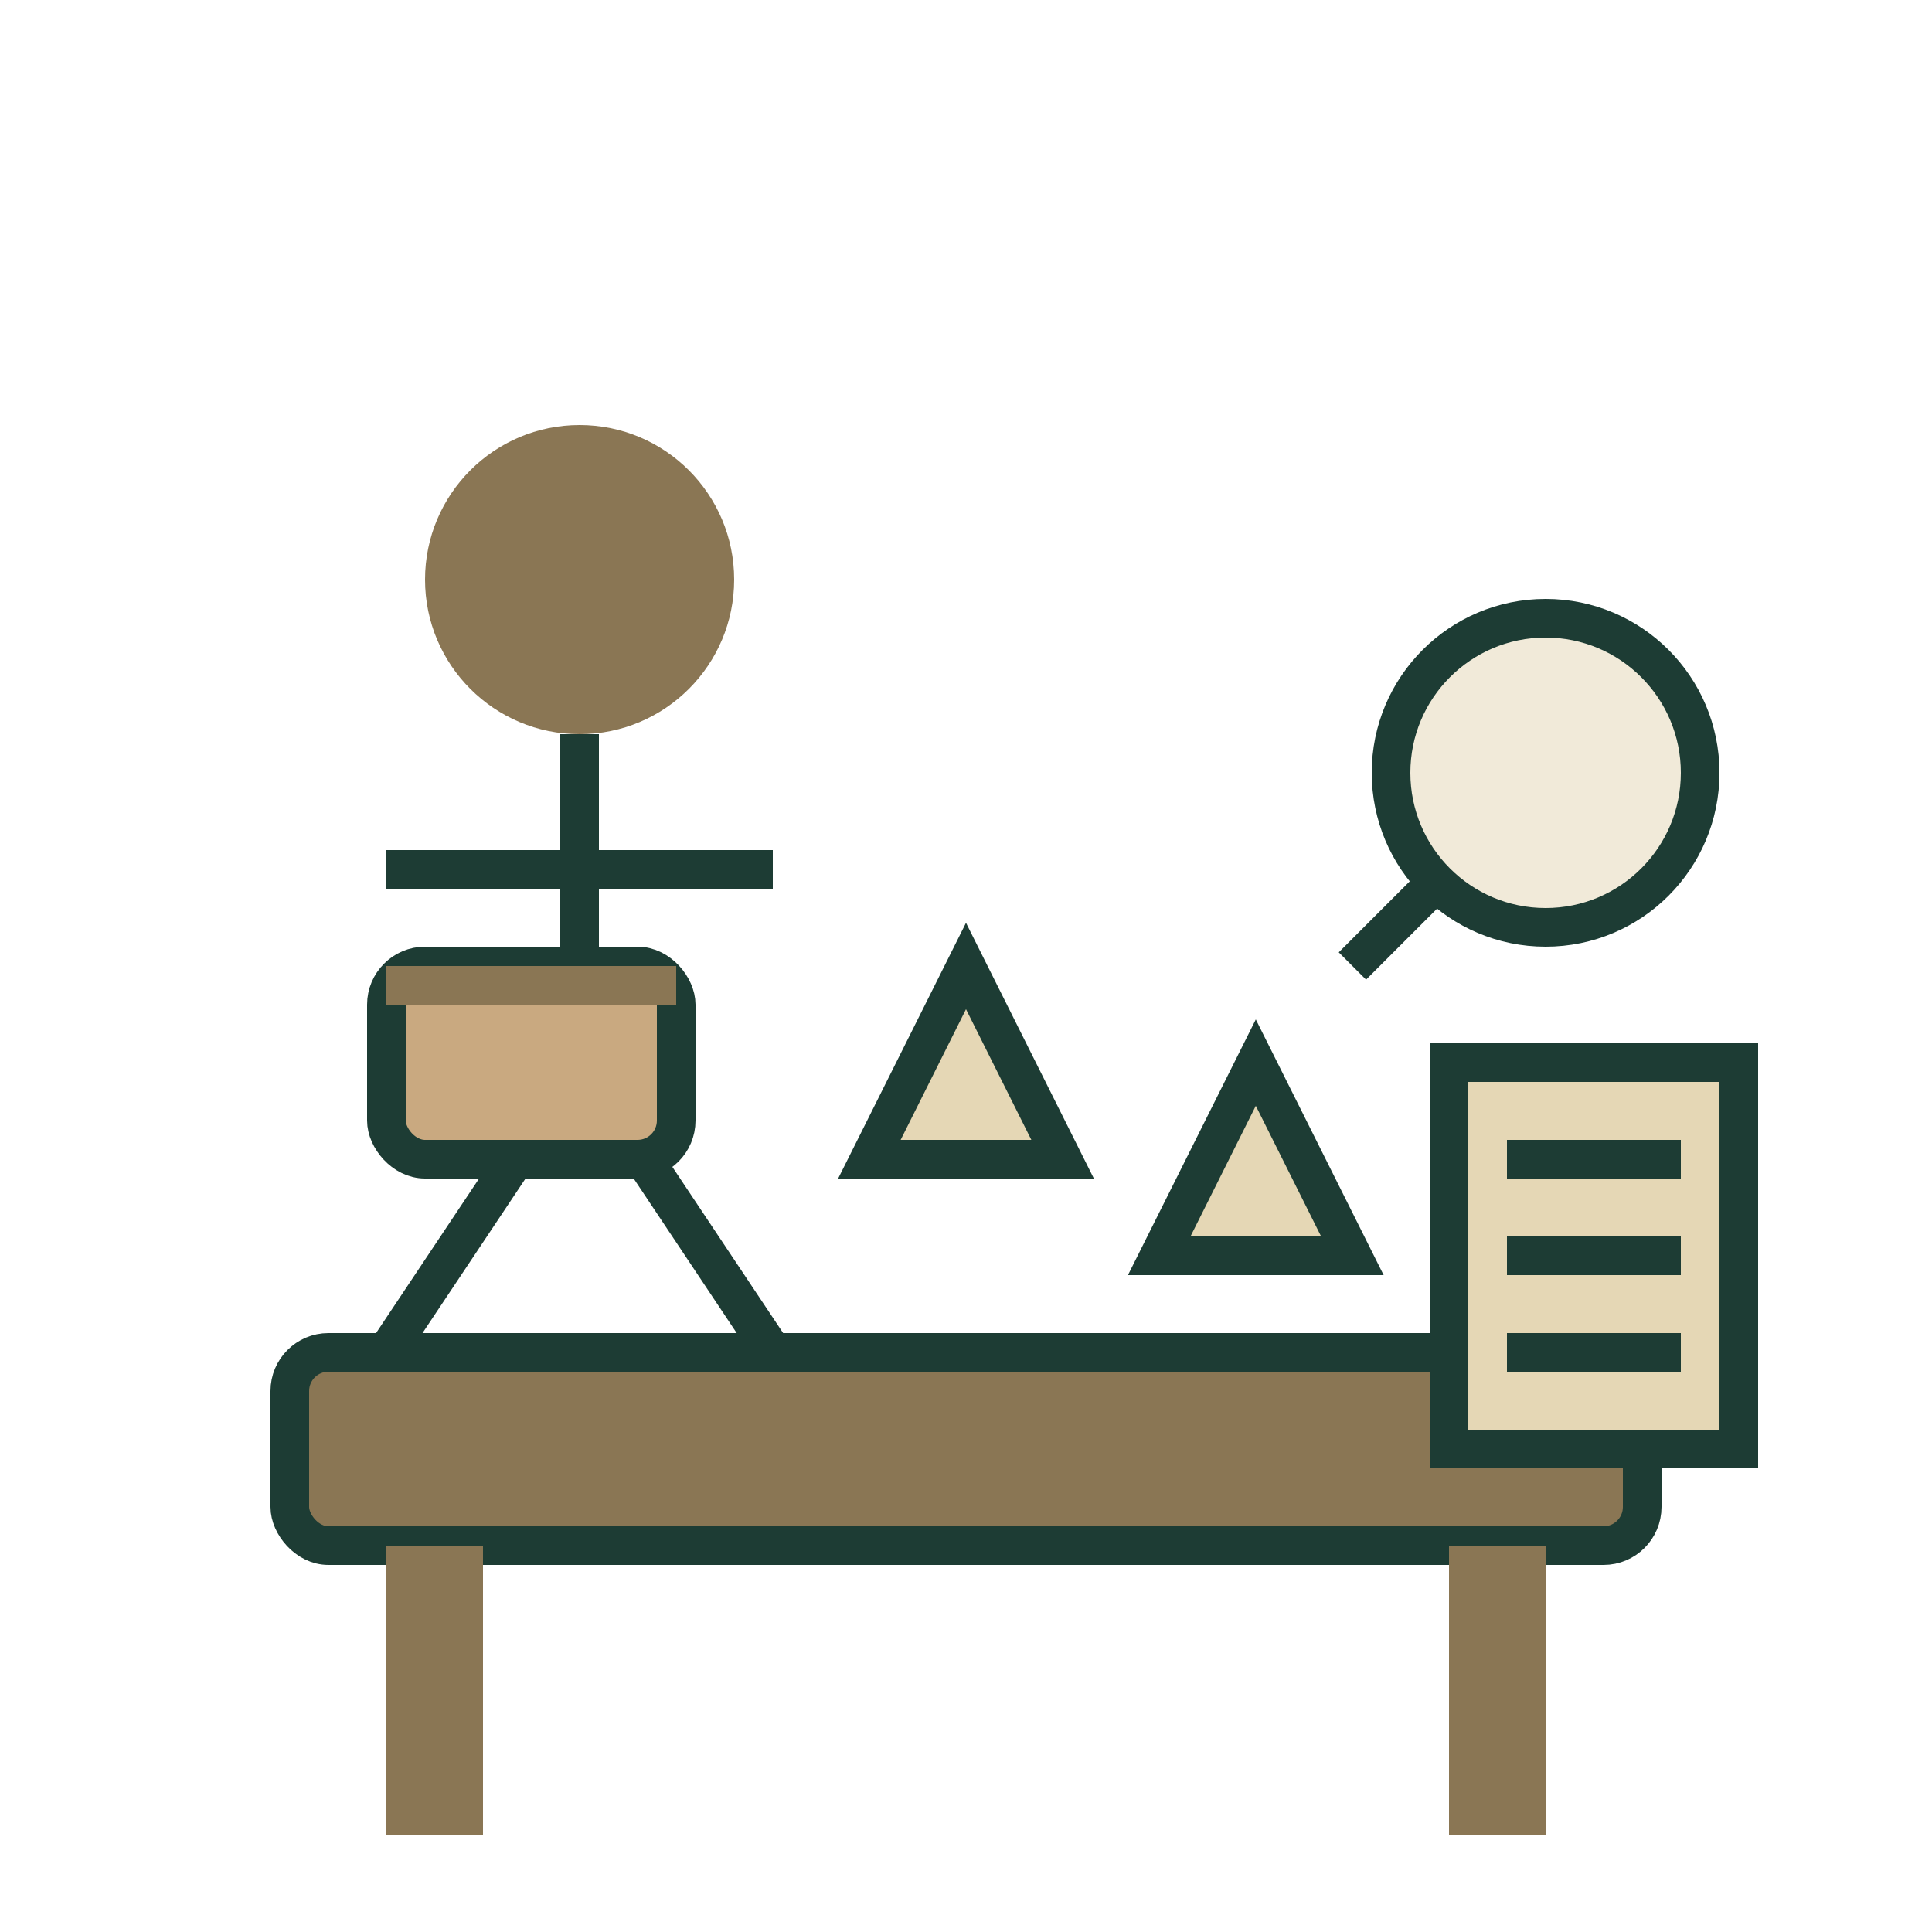 <?xml version="1.0" encoding="UTF-8"?>
<svg width="100" height="100" viewBox="0 0 100 100" xmlns="http://www.w3.org/2000/svg">
  <style>
    .stroke { stroke: #1D3C34; stroke-width: 2; fill: none; }
    .fill { fill: #C9A980; }
    .fill-light { fill: #E5D7B5; }
    .fill-dark { fill: #8A7654; }
  </style>
  <g>
    <!-- Joaillier (stylisé) -->
    <circle class="fill-dark" cx="30" cy="30" r="8" />
    <path class="stroke" d="M30,38 L30,55" />
    <path class="stroke" d="M20,45 L40,45" />
    <path class="stroke" d="M30,55 L20,70" />
    <path class="stroke" d="M30,55 L40,70" />
    
    <!-- Établi du joaillier -->
    <rect class="fill-dark" x="15" y="70" width="70" height="10" rx="2" />
    <rect class="stroke" x="15" y="70" width="70" height="10" rx="2" />
    <rect class="fill-dark" x="20" y="80" width="5" height="15" />
    <rect class="fill-dark" x="75" y="80" width="5" height="15" />
    
    <!-- Diamants sur l'établi -->
    <polygon class="fill-light" points="50,50 45,60 55,60" />
    <polygon class="stroke" points="50,50 45,60 55,60" />
    
    <polygon class="fill-light" points="65,55 60,65 70,65" />
    <polygon class="stroke" points="65,55 60,65 70,65" />
    
    <!-- Loupe et outils -->
    <circle class="fill-light" cx="80" cy="40" r="8" opacity="0.5" />
    <circle class="stroke" cx="80" cy="40" r="8" />
    <line class="stroke" x1="75" y1="45" x2="70" y2="50" stroke-width="1.5" />
    
    <!-- Boîte à bijoux -->
    <rect class="fill" x="20" y="50" width="15" height="10" rx="2" />
    <rect class="stroke" x="20" y="50" width="15" height="10" rx="2" />
    <rect class="fill-dark" x="20" y="50" width="15" height="2" />
    
    <!-- Document de vente -->
    <rect class="fill-light" x="75" y="55" width="15" height="20" />
    <rect class="stroke" x="75" y="55" width="15" height="20" />
    <line class="stroke" x1="78" y1="60" x2="87" y2="60" stroke-width="0.5" />
    <line class="stroke" x1="78" y1="65" x2="87" y2="65" stroke-width="0.5" />
    <line class="stroke" x1="78" y1="70" x2="87" y2="70" stroke-width="0.5" />
  </g>
</svg>
